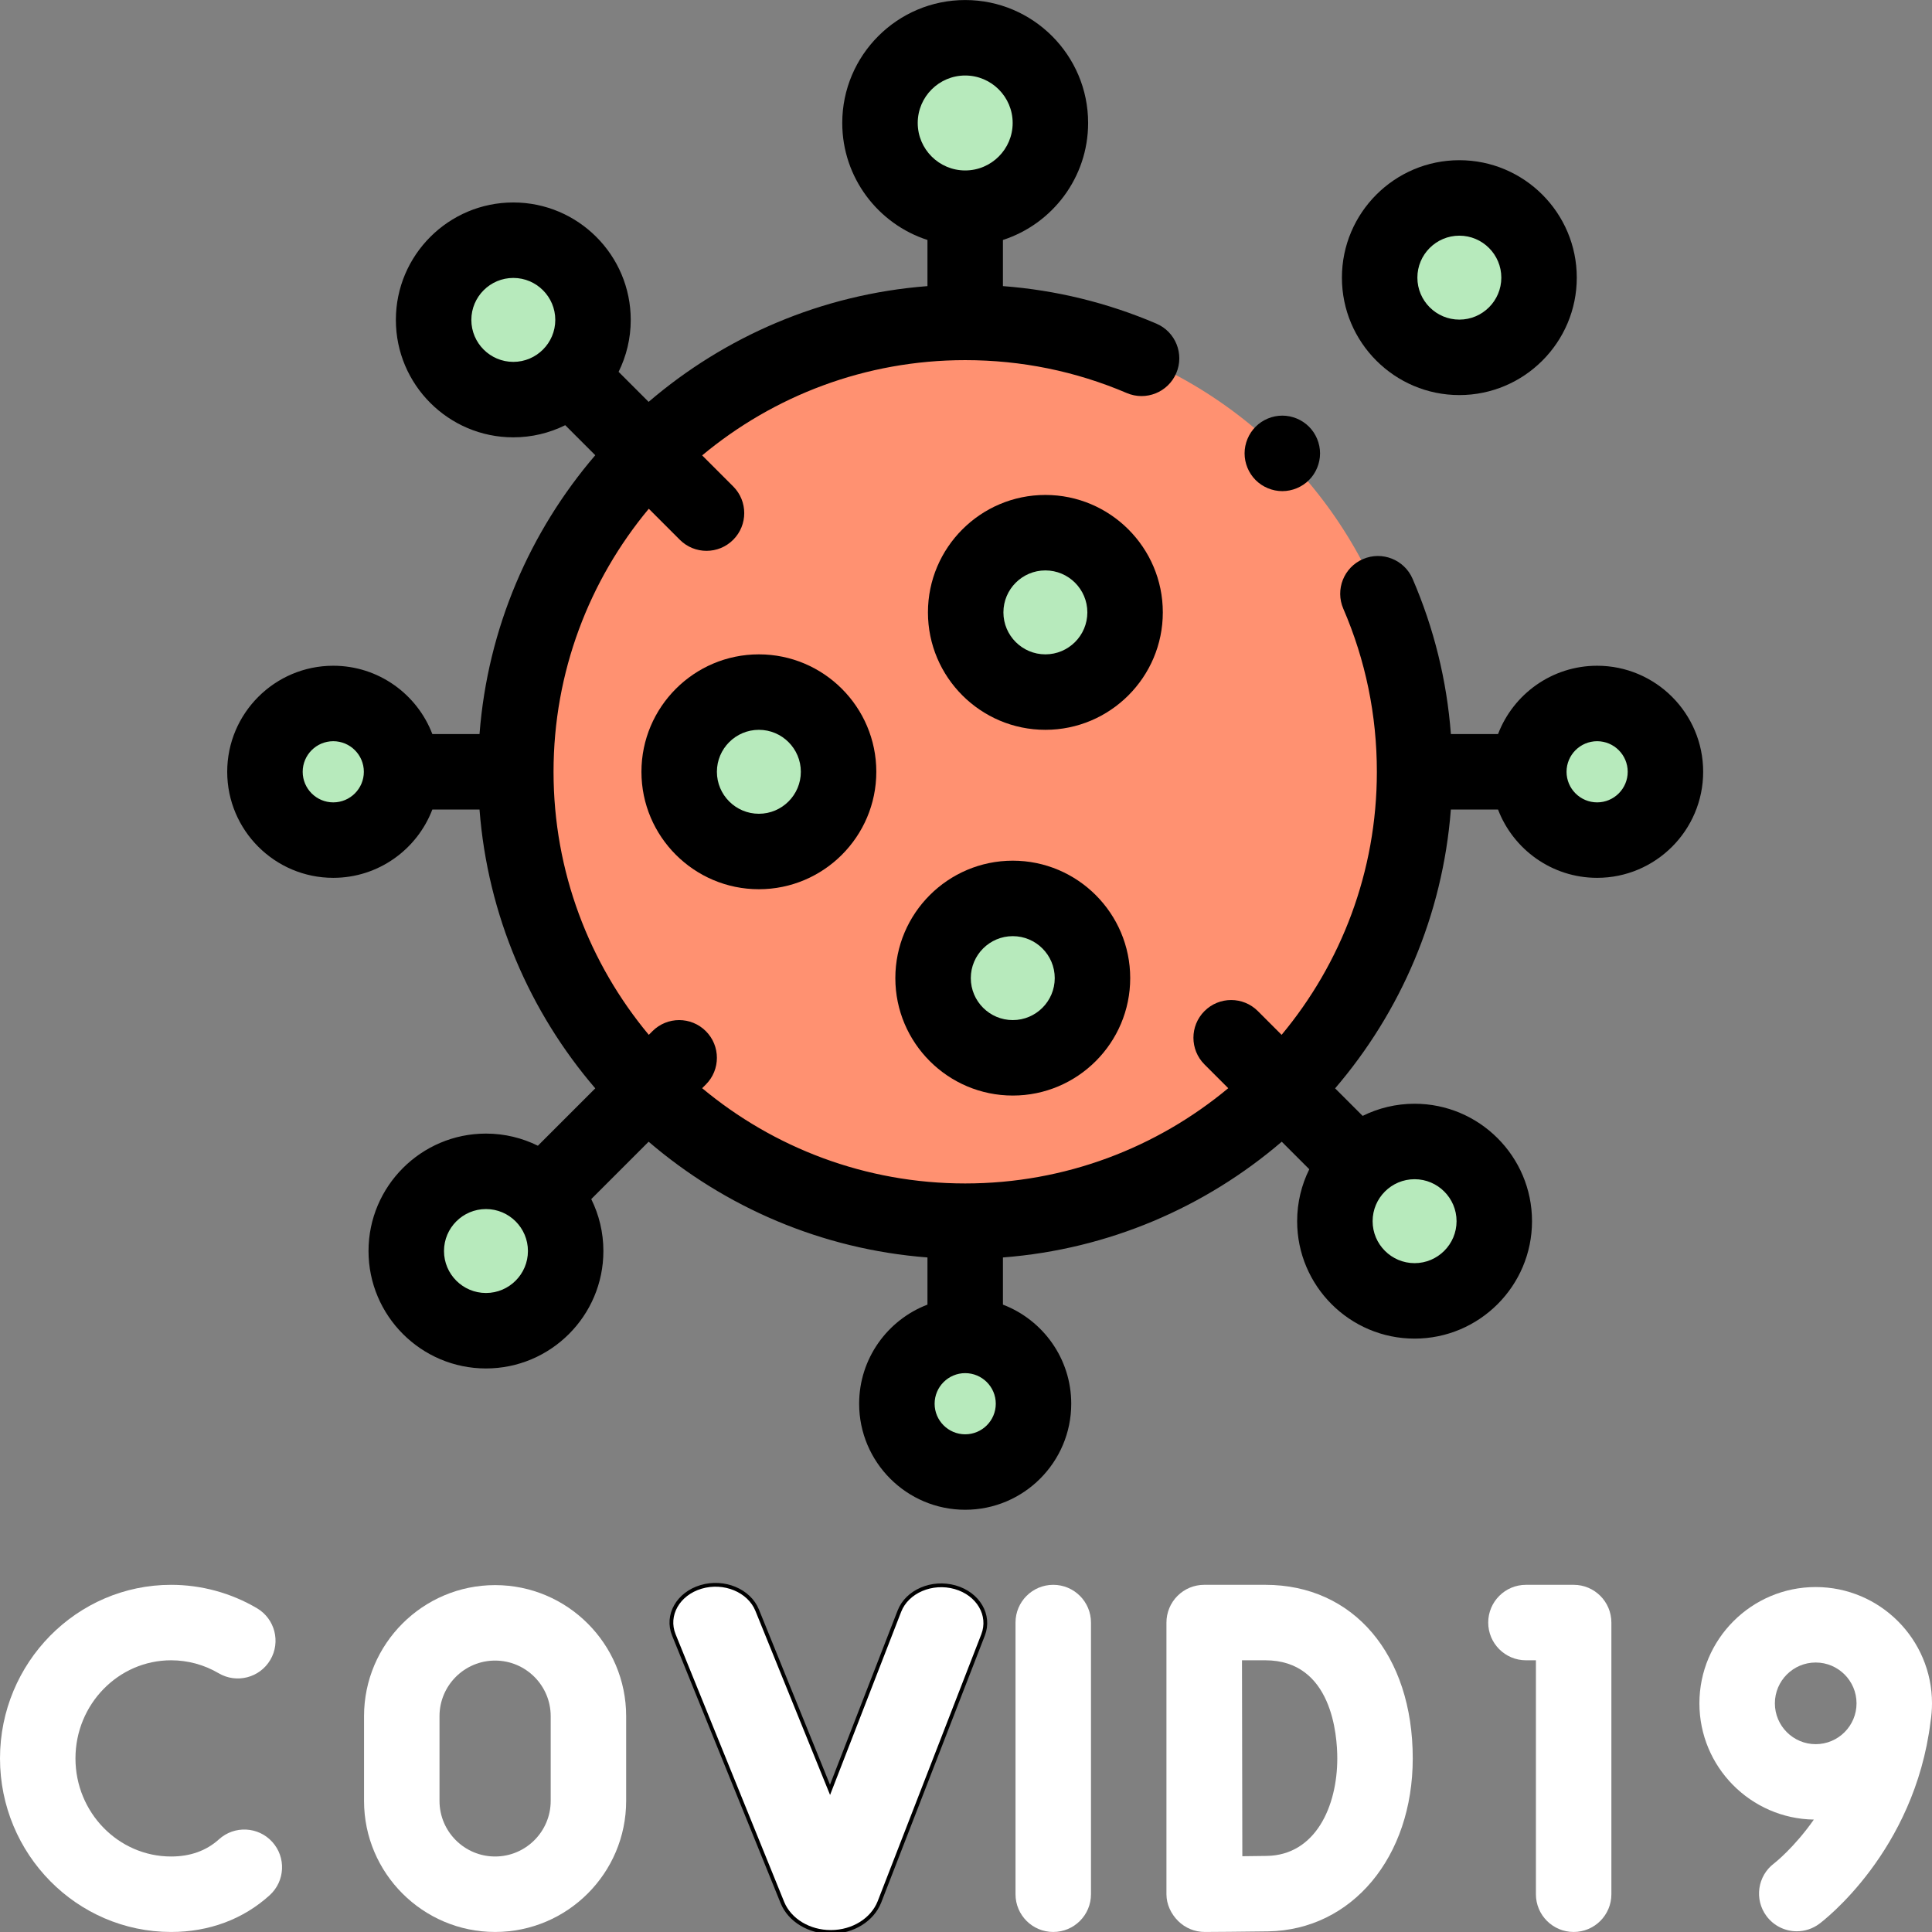 <svg width="512.019" height="512.019" xmlns="http://www.w3.org/2000/svg">

 <rect width="100%" height="100%" fill="#808080" stroke="none"/>

 <g>
  <title>background</title>
  <rect fill="none" id="canvas_background" height="402" width="582" y="-1" x="-1"/>
 </g>
 <g>
  <title>Layer 1</title>
  <g id="XMLID_629_">
   <ellipse transform="matrix(0.707,-0.707,0.707,0.707,-69.71,240.785) " ry="119.097" rx="119.097" fill="#ff9171" cy="204.54" cx="255.798" id="XMLID_494_"/>
   <g id="XMLID_2843_">
    <circle r="21.123" fill="#b7eabc" cy="331.546" cx="128.791" id="XMLID_2844_"/>
   </g>
   <g id="XMLID_2841_">
    <circle r="21.123" fill="#b7eabc" cy="331.546" cx="128.791" id="XMLID_2842_"/>
   </g>
   <g id="svg_1" fill="#b7eabc">
    <circle r="18.105" cy="372.013" cx="255.798" id="XMLID_2830_"/>
    <circle r="18.105" cy="372.013" cx="255.798" id="XMLID_1797_"/>
    <ellipse transform="matrix(0.987,-0.16,0.16,0.987,-1.917,41.395) " ry="22.581" rx="22.581" cy="32.59" cx="255.798" id="XMLID_1768_"/>
    <ellipse transform="matrix(0.987,-0.16,0.16,0.987,-1.917,41.395) " ry="22.581" rx="22.581" cy="32.59" cx="255.798" id="XMLID_1614_"/>
    <ellipse transform="matrix(0.23,-0.973,0.973,0.23,-131.037,243.507) " ry="18.105" rx="18.105" cy="204.54" cx="88.324" id="XMLID_1822_"/>
    <ellipse transform="matrix(0.23,-0.973,0.973,0.23,-131.037,243.507) " ry="18.105" rx="18.105" cy="204.54" cx="88.324" id="XMLID_1821_"/>
    <ellipse transform="matrix(0.707,-0.707,0.707,0.707,-20.658,359.206) " ry="18.105" rx="18.105" cy="204.54" cx="423.271" id="XMLID_1798_"/>
    <ellipse transform="matrix(0.707,-0.707,0.707,0.707,-20.658,359.206) " ry="18.105" rx="18.105" cy="204.54" cx="423.271" id="XMLID_1796_"/>
   </g>
   <g id="XMLID_1788_">
    <ellipse transform="matrix(0.987,-0.16,0.16,0.987,-47,64.23) " ry="21.123" rx="21.123" fill="#b7eabc" cy="323.637" cx="374.895" id="XMLID_1791_"/>
   </g>
   <g id="XMLID_1786_">
    <ellipse transform="matrix(0.987,-0.16,0.16,0.987,-47,64.23) " ry="21.123" rx="21.123" fill="#b7eabc" cy="323.637" cx="374.895" id="XMLID_1787_"/>
   </g>
   <g id="XMLID_179_">
    <circle r="21.123" fill="#b7eabc" cy="204.54" cx="201.117" id="XMLID_181_"/>
   </g>
   <g id="XMLID_177_">
    <circle r="21.123" fill="#b7eabc" cy="204.54" cx="201.117" id="XMLID_178_"/>
   </g>
   <g id="XMLID_204_">
    <ellipse transform="matrix(0.987,-0.16,0.16,0.987,-22.419,46.474) " ry="21.123" rx="21.123" fill="#b7eabc" cy="162.294" cx="277.047" id="XMLID_207_"/>
   </g>
   <g id="XMLID_185_">
    <ellipse transform="matrix(0.987,-0.16,0.16,0.987,-22.419,46.474) " ry="21.123" rx="21.123" fill="#b7eabc" cy="162.294" cx="277.047" id="XMLID_186_"/>
   </g>
   <g id="XMLID_212_">
    <circle r="21.123" fill="#b7eabc" cy="259.221" cx="268.406" id="XMLID_213_"/>
   </g>
   <g id="XMLID_210_">
    <circle r="21.123" fill="#b7eabc" cy="259.221" cx="268.406" id="XMLID_211_"/>
   </g>
   <g id="XMLID_1843_">
    <circle r="21.123" fill="#b7eabc" cy="84.781" cx="136.039" id="XMLID_1844_"/>
   </g>
   <g id="XMLID_1833_">
    <circle r="21.123" fill="#b7eabc" cy="84.781" cx="136.039" id="XMLID_1842_"/>
   </g>
   <g id="XMLID_1545_">
    <g id="XMLID_1828_">
     <ellipse transform="matrix(0.924,-0.383,0.383,0.924,1.282,153.607) " ry="21.123" rx="21.123" fill="#b7eabc" cy="73.58" cx="386.757" id="XMLID_1829_"/>
    </g>
    <g id="XMLID_1826_">
     <ellipse transform="matrix(0.924,-0.383,0.383,0.924,1.282,153.607) " ry="21.123" rx="21.123" fill="#b7eabc" cy="73.58" cx="386.757" id="XMLID_1827_"/>
    </g>
   </g>
   <g id="XMLID_624_">
    <path fill="#ffffff" d="m279.132,420.01c-5.523,0 -10,4.478 -10,10l0,72c0,5.523 4.477,10 10,10s10,-4.478 10,-10l0,-72c0,-5.523 -4.477,-10 -10,-10z" id="XMLID_626_"/>
    <path fill="#ffffff" d="m58.031,487.455c-3.332,3.022 -7.599,4.555 -12.682,4.555c-13.977,0 -25.349,-11.663 -25.349,-26s11.372,-26 25.349,-26c4.431,0 8.787,1.187 12.598,3.432c4.757,2.801 10.889,1.218 13.692,-3.541c2.803,-4.758 1.218,-10.888 -3.541,-13.691c-6.885,-4.056 -14.751,-6.199 -22.749,-6.199c-25.005,-0.001 -45.349,20.634 -45.349,45.999c0,25.364 20.344,46 45.349,46c10.062,0 19.094,-3.369 26.12,-9.742c4.091,-3.711 4.398,-10.035 0.688,-14.125c-3.711,-4.091 -10.035,-4.4 -14.126,-0.688z" id="XMLID_1032_"/>
    <path fill="#ffffff" stroke="null" d="m253.131,420.651c-6.124,-1.741 -12.738,1.096 -14.774,6.338l-18.382,47.354l-19.312,-47.613c-2.117,-5.217 -8.775,-7.981 -14.872,-6.168c-6.096,1.812 -9.324,7.509 -7.208,12.727l28.794,70.985c1.922,4.636 7.059,7.735 12.8,7.735l0.09,0c5.777,-0.033 10.909,-3.199 12.798,-7.949l27.471,-70.767c2.034,-5.24 -1.281,-10.9 -7.405,-12.642z" id="XMLID_1033_"/>
    <path fill="#ffffff" d="m131.211,420.085c-19.152,0 -34.734,15.581 -34.734,34.733l0,22.458c0,19.152 15.582,34.733 34.734,34.733s34.733,-15.581 34.733,-34.733l0,-22.458c0.001,-19.152 -15.581,-34.733 -34.733,-34.733zm14.734,57.191c0,8.124 -6.609,14.733 -14.733,14.733s-14.734,-6.609 -14.734,-14.733l0,-22.458c0,-8.124 6.609,-14.733 14.734,-14.733c8.124,0 14.733,6.609 14.733,14.733l0,22.458z" id="XMLID_1036_"/>
    <path fill="#ffffff" d="m417.048,420.01l-12.64,0c-5.523,0 -10,4.478 -10,10c0,5.523 4.477,10 10,10l2.64,0l0,62c0,5.523 4.477,10 10,10s10,-4.478 10,-10l0,-72c0,-5.523 -4.477,-10 -10,-10z" id="XMLID_1037_"/>
    <path fill="#ffffff" d="m512.019,451.42c0,-16.995 -13.826,-30.821 -30.821,-30.821c-16.994,0 -30.82,13.826 -30.82,30.821c0,16.83 13.562,30.544 30.331,30.808c-5.26,7.479 -10.367,11.474 -10.538,11.605c-4.396,3.305 -5.302,9.544 -2.016,13.962c1.963,2.639 4.978,4.033 8.032,4.033c2.075,0 4.167,-0.644 5.96,-1.978c1.035,-0.77 25.237,-19.148 29.487,-53.577c0.251,-1.581 0.385,-3.202 0.385,-4.853zm-41.641,0c0,-5.967 4.854,-10.821 10.82,-10.821c5.967,0 10.821,4.854 10.821,10.821s-4.854,10.82 -10.821,10.82c-5.966,0 -10.82,-4.853 -10.82,-10.82z" id="XMLID_1040_"/>
    <path d="m423.272,176.435c-11.976,0 -22.22,7.532 -26.26,18.105l-12.496,0c-1.083,-14.226 -4.485,-28.03 -10.155,-41.155c-2.191,-5.07 -8.077,-7.405 -13.146,-5.214c-5.07,2.19 -7.404,8.076 -5.214,13.146c5.902,13.663 8.895,28.205 8.895,43.224c0,26.485 -9.49,50.793 -25.244,69.711l-6.297,-6.297c-3.905,-3.903 -10.237,-3.904 -14.142,0c-3.905,3.905 -3.906,10.237 -0.001,14.142l6.297,6.297c-18.918,15.754 -43.226,25.244 -69.711,25.244s-50.794,-9.49 -69.711,-25.244l0.978,-0.978c3.905,-3.905 3.905,-10.237 0,-14.143c-3.905,-3.904 -10.237,-3.904 -14.143,0l-0.978,0.978c-15.754,-18.918 -25.244,-43.226 -25.244,-69.711s9.49,-50.793 25.244,-69.711l8.226,8.226c1.953,1.953 4.512,2.929 7.071,2.929s5.119,-0.976 7.071,-2.929c3.905,-3.905 3.905,-10.237 0,-14.143l-8.226,-8.226c18.918,-15.754 43.226,-25.244 69.711,-25.244c14.865,0 29.27,2.934 42.814,8.719c5.081,2.17 10.955,-0.19 13.124,-5.268c2.17,-5.079 -0.189,-10.955 -5.268,-13.124c-12.982,-5.545 -26.623,-8.876 -40.671,-9.946l0,-12.228c13.087,-4.231 22.58,-16.527 22.58,-31.005c0,-17.965 -14.616,-32.581 -32.58,-32.581c-17.965,0 -32.581,14.616 -32.581,32.581c0,14.477 9.494,26.773 22.581,31.005l0,12.232c-28.091,2.162 -53.689,13.358 -73.895,30.675l-7.959,-7.959c2.056,-4.152 3.218,-8.823 3.218,-13.762c0,-17.161 -13.961,-31.123 -31.123,-31.123c-17.161,0 -31.123,13.962 -31.123,31.123s13.962,31.123 31.123,31.123c4.939,0 9.61,-1.162 13.762,-3.218l7.959,7.959c-17.317,20.206 -28.513,45.804 -30.675,73.895l-12.501,0c-4.04,-10.573 -14.284,-18.105 -26.26,-18.105c-15.498,0 -28.105,12.608 -28.105,28.105s12.608,28.105 28.105,28.105c11.976,0 22.22,-7.532 26.26,-18.105l12.5,0c2.162,28.091 13.359,53.689 30.676,73.895l-15.207,15.207c-4.152,-2.056 -8.823,-3.218 -13.762,-3.218c-17.161,0 -31.123,13.961 -31.123,31.122s13.962,31.123 31.123,31.123s31.123,-13.962 31.123,-31.123c0,-4.939 -1.162,-9.61 -3.218,-13.762l15.207,-15.207c20.207,17.317 45.804,28.513 73.895,30.675l0,12.501c-10.574,4.04 -18.105,14.285 -18.105,26.26c0,15.497 12.608,28.105 28.105,28.105s28.105,-12.608 28.105,-28.105c0,-11.976 -7.532,-22.22 -18.105,-26.26l0,-12.501c28.091,-2.162 53.688,-13.359 73.895,-30.675l7.297,7.298c-2.056,4.152 -3.218,8.823 -3.218,13.762c0,17.161 13.962,31.123 31.123,31.123s31.123,-13.962 31.123,-31.123s-13.961,-31.122 -31.123,-31.122c-4.939,0 -9.61,1.162 -13.762,3.218l-7.298,-7.298c17.317,-20.206 28.513,-45.804 30.675,-73.895l12.5,0c4.04,10.574 14.284,18.105 26.261,18.105c15.497,0 28.105,-12.608 28.105,-28.105c0.002,-15.498 -12.605,-28.105 -28.102,-28.105zm-167.474,-156.425c6.937,0 12.58,5.644 12.58,12.581s-5.643,12.581 -12.58,12.581s-12.581,-5.644 -12.581,-12.581s5.644,-12.581 12.581,-12.581zm-119.759,75.894c-6.133,0 -11.123,-4.99 -11.123,-11.123s4.99,-11.123 11.123,-11.123s11.123,4.99 11.123,11.123s-4.99,11.123 -11.123,11.123zm-47.715,116.741c-4.469,0 -8.105,-3.636 -8.105,-8.105s3.636,-8.105 8.105,-8.105s8.105,3.636 8.105,8.105s-3.635,8.105 -8.105,8.105zm40.468,130.024c-6.133,0 -11.123,-4.99 -11.123,-11.123s4.99,-11.122 11.123,-11.122s11.123,4.989 11.123,11.122c-0.001,6.133 -4.991,11.123 -11.123,11.123zm127.006,37.45c-4.469,0 -8.105,-3.636 -8.105,-8.105s3.636,-8.105 8.105,-8.105s8.105,3.636 8.105,8.105s-3.636,8.105 -8.105,8.105zm119.097,-67.604c6.133,0 11.123,4.989 11.123,11.122s-4.99,11.123 -11.123,11.123s-11.123,-4.99 -11.123,-11.123s4.99,-11.122 11.123,-11.122zm48.377,-99.87c-4.469,0 -8.106,-3.636 -8.106,-8.105s3.636,-8.105 8.106,-8.105c4.469,0 8.105,3.636 8.105,8.105c-0.001,4.469 -3.636,8.105 -8.105,8.105z" id="XMLID_1043_"/>
    <path d="m169.994,204.54c0,17.161 13.962,31.123 31.123,31.123s31.123,-13.962 31.123,-31.123s-13.962,-31.123 -31.123,-31.123s-31.123,13.961 -31.123,31.123zm42.245,0c0,6.133 -4.99,11.123 -11.123,11.123s-11.123,-4.99 -11.123,-11.123s4.99,-11.123 11.123,-11.123s11.123,4.99 11.123,11.123z" id="XMLID_1052_"/>
    <path d="m277.047,131.171c-17.161,0 -31.123,13.961 -31.123,31.123c0,17.161 13.961,31.123 31.123,31.123c17.161,0 31.123,-13.962 31.123,-31.123s-13.962,-31.123 -31.123,-31.123zm0,42.246c-6.133,0 -11.123,-4.99 -11.123,-11.123s4.99,-11.123 11.123,-11.123s11.123,4.99 11.123,11.123s-4.989,11.123 -11.123,11.123z" id="XMLID_1055_"/>
    <path d="m268.406,228.098c-17.161,0 -31.123,13.961 -31.123,31.122s13.962,31.123 31.123,31.123s31.122,-13.962 31.122,-31.123c0,-17.16 -13.961,-31.122 -31.122,-31.122zm0,42.246c-6.133,0 -11.123,-4.99 -11.123,-11.123s4.99,-11.122 11.123,-11.122s11.122,4.99 11.122,11.122c0,6.133 -4.989,11.123 -11.122,11.123z" id="XMLID_1058_"/>
    <path d="m386.757,104.703c17.161,0 31.123,-13.961 31.123,-31.123s-13.962,-31.123 -31.123,-31.123s-31.122,13.962 -31.122,31.123s13.961,31.123 31.122,31.123zm0,-42.245c6.133,0 11.123,4.99 11.123,11.123s-4.99,11.123 -11.123,11.123s-11.122,-4.99 -11.122,-11.123c-0.001,-6.134 4.989,-11.123 11.122,-11.123z" id="XMLID_1061_"/>
    <path d="m339.84,130.16c2.63,0 5.21,-1.07 7.07,-2.93s2.93,-4.44 2.93,-7.08c0,-2.63 -1.07,-5.21 -2.93,-7.07s-4.44,-2.93 -7.07,-2.93s-5.21,1.07 -7.07,2.93s-2.93,4.44 -2.93,7.07c0,2.64 1.07,5.22 2.93,7.08c1.86,1.859 4.44,2.93 7.07,2.93z" id="XMLID_1062_"/>
    <path fill="#ffffff" d="m335.332,420.01l-16.2,0c-2.655,0 -5.202,1.057 -7.078,2.936c-1.876,1.88 -2.927,4.428 -2.922,7.083l0,72.017c0.01,2.655 1.221,5.197 3.106,7.066c1.873,1.857 4.404,2.898 7.04,2.898l0.052,0c0.445,-0.003 10.964,-0.059 16.773,-0.16c22.195,-0.388 38.304,-19.667 38.304,-45.84c0.001,-27.514 -15.702,-46 -39.075,-46zm0.422,71.844c-1.823,0.031 -4.165,0.059 -6.51,0.082c-0.027,-8.445 -0.079,-43.13 -0.094,-51.926l6.182,0c17.7,0 19.076,19.9 19.076,26c0,12.701 -5.768,25.618 -18.654,25.844z" id="XMLID_1065_"/>
   </g>
  </g>
 </g>
</svg>